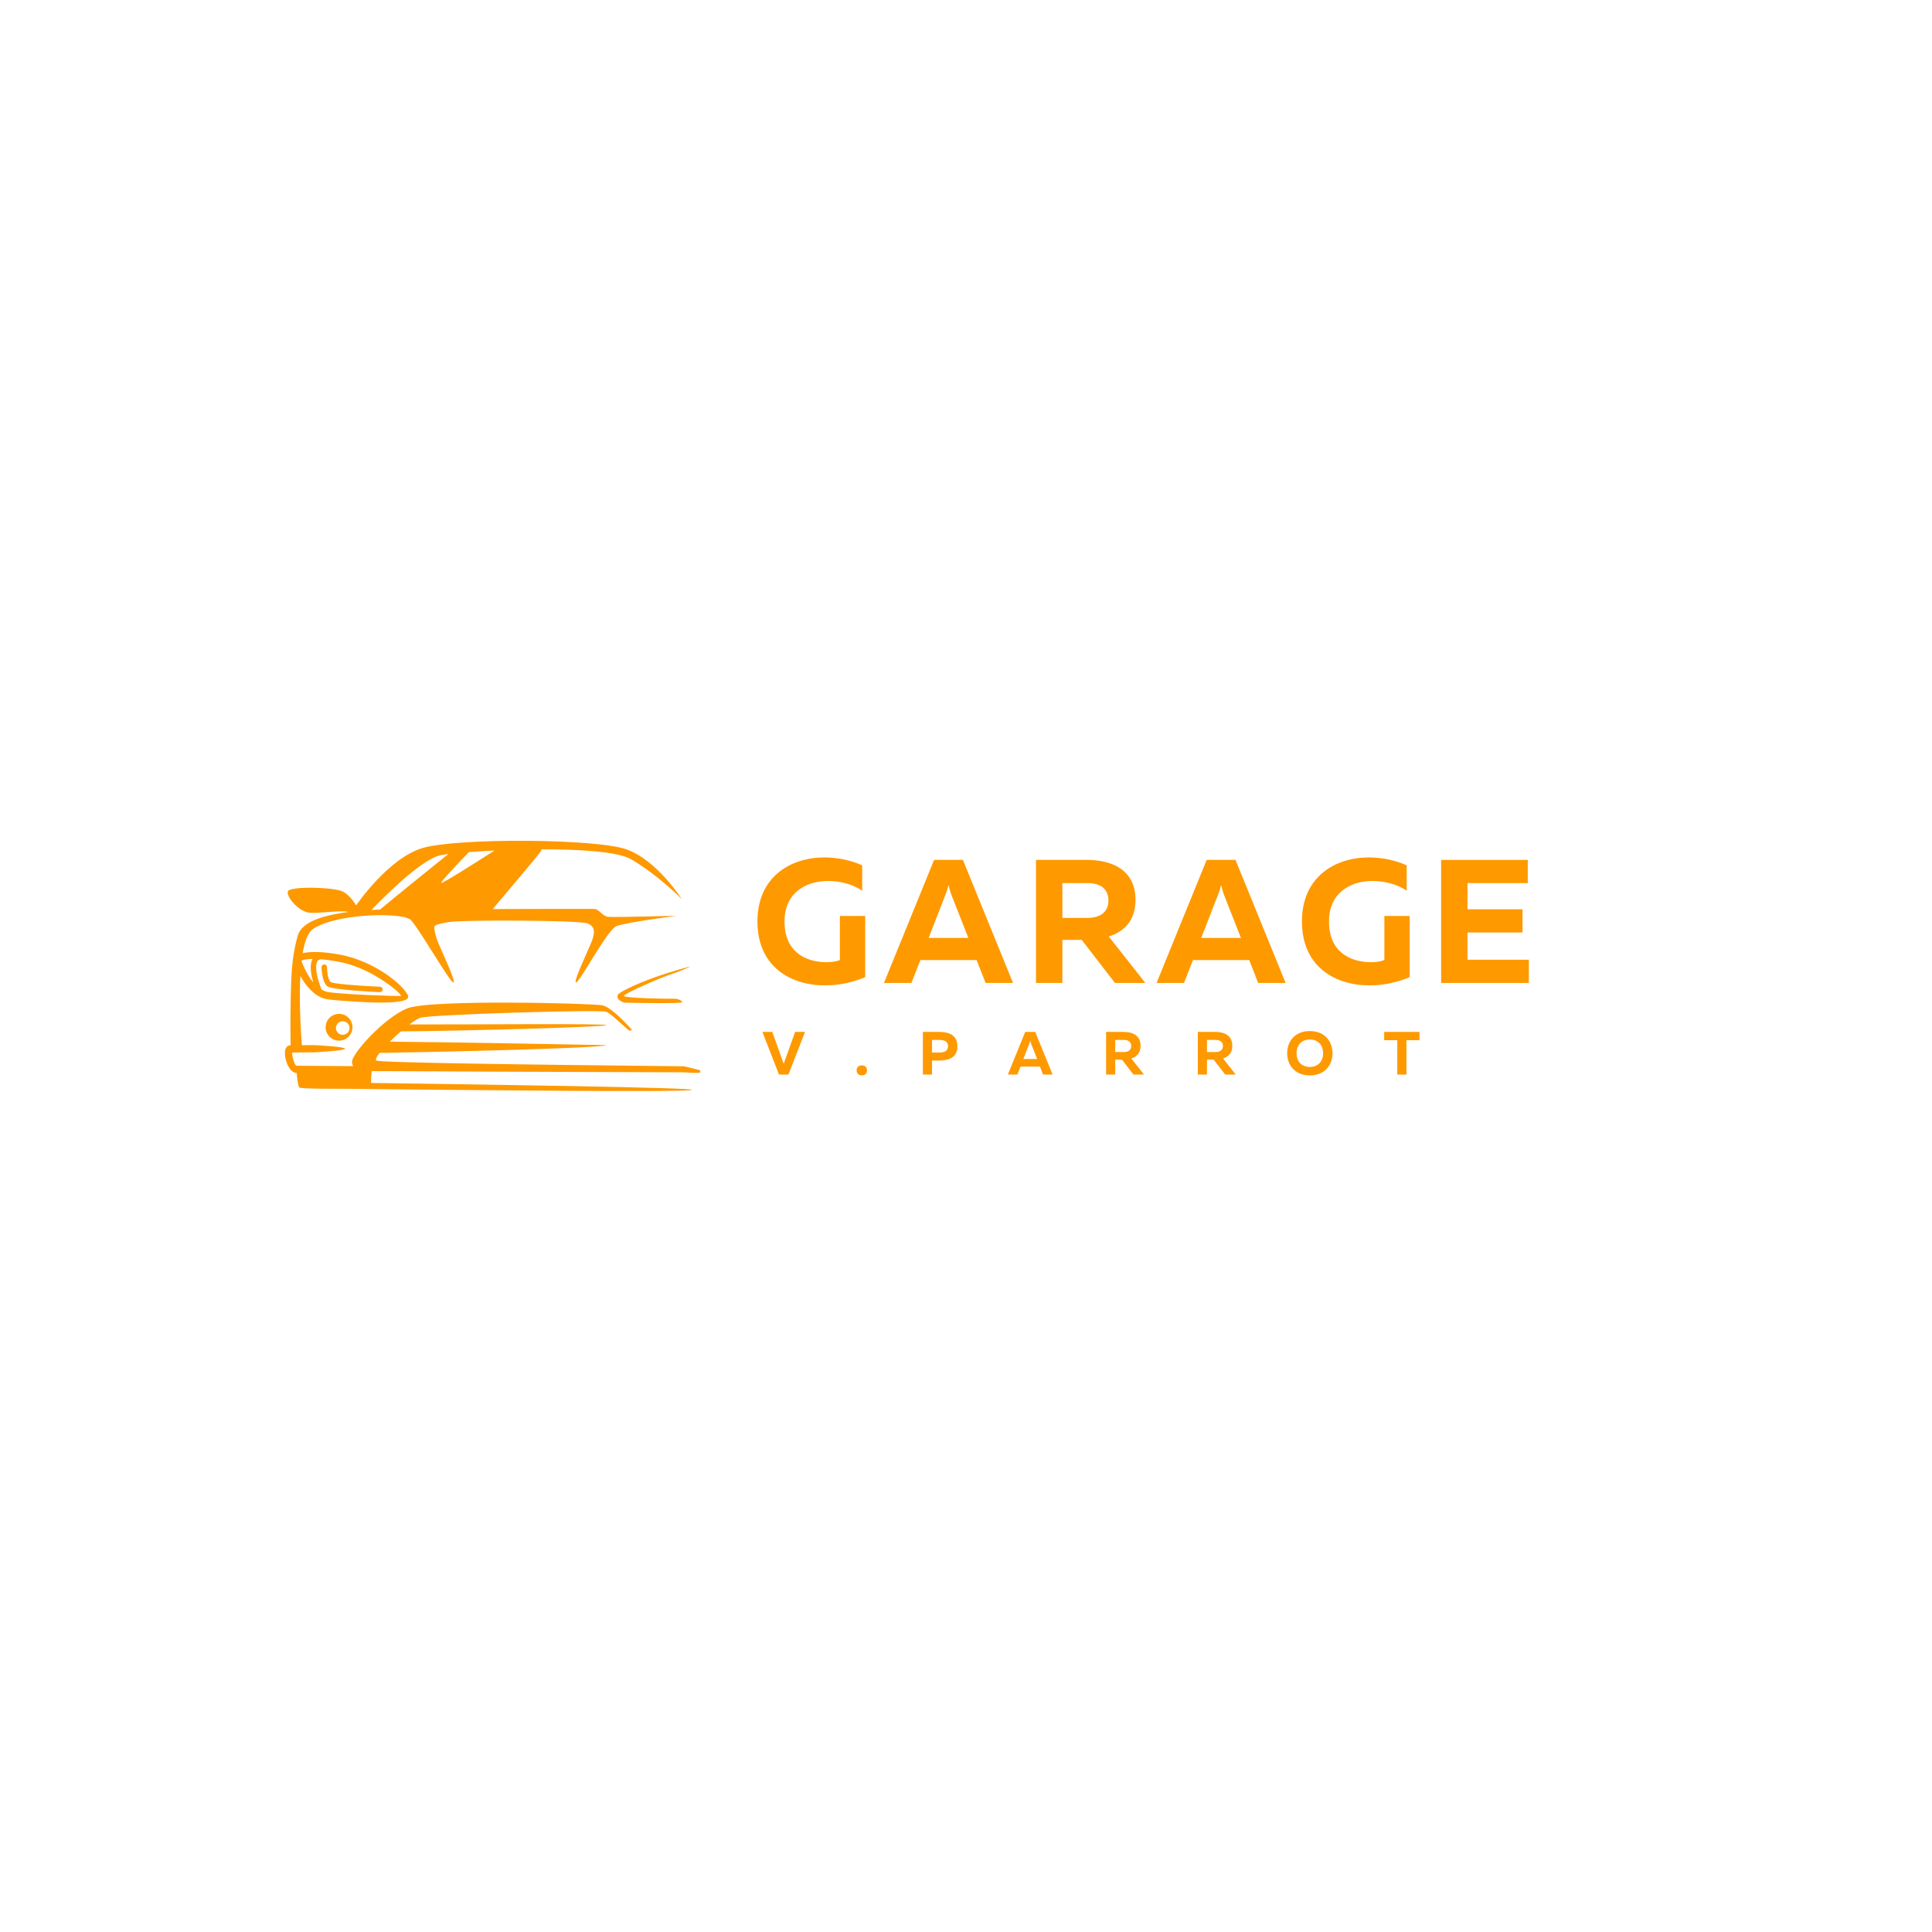 <svg xmlns="http://www.w3.org/2000/svg" xmlns:xlink="http://www.w3.org/1999/xlink" width="500" zoomAndPan="magnify" viewBox="0 0 375 375" height="500" preserveAspectRatio="xMidYMid meet" version="1.0"><defs><g/><clipPath id="f32b085ef4"><path d="M 55.281 163 L 135.918 163 L 135.918 212 L 55.281 212 Z M 55.281 163 " clip-rule="nonzero"/></clipPath></defs><g clip-path="url(#f32b085ef4)"><path fill="#ff9900" d="M 95.98 165.09 C 92.875 167.082 85.742 171.625 85.633 171.371 C 85.527 171.125 89.168 167.301 91.012 165.391 C 92.496 165.277 94.18 165.172 95.98 165.09 Z M 73.781 176.543 C 73.223 176.566 72.656 176.594 72.094 176.625 C 73.406 175.246 81.508 166.871 85.449 166.016 C 85.812 165.934 86.344 165.855 87.016 165.77 C 83.738 168.402 75.613 174.965 73.781 176.543 Z M 60.668 186.125 C 60.449 186.527 60.293 187.105 60.312 187.945 C 60.332 188.82 60.547 189.801 60.805 190.668 C 59.613 189.262 58.859 187.465 58.531 186.566 C 58.535 186.523 58.539 186.484 58.547 186.438 C 58.871 186.297 59.504 186.137 60.668 186.125 Z M 61.992 186.27 C 62.086 186.266 62.176 186.234 62.246 186.188 C 63.176 186.262 64.316 186.414 65.707 186.672 C 68.383 187.16 70.883 188.258 72.922 189.453 C 75.84 191.164 77.793 192.887 77.832 193.293 C 77.715 193.367 74.793 193.27 71.672 193.148 C 68.219 193.008 64.586 192.707 63.723 192.57 C 63.707 192.57 63.684 192.562 63.645 192.555 C 63.207 192.461 62.793 192.293 62.414 192.07 C 62.043 191.152 61.398 189.363 61.367 187.922 C 61.328 186.297 61.992 186.27 61.992 186.27 Z M 133.977 187.586 C 133.977 187.586 130.293 188.535 126.918 189.758 C 123.438 191.016 120.258 192.551 119.973 193.031 C 119.414 193.984 120.863 194.594 121.352 194.617 C 121.844 194.637 132.41 194.852 132.41 194.523 C 132.41 194.199 131.504 193.805 130.711 193.848 C 129.914 193.895 120.953 193.754 121.094 193.289 C 121.234 192.824 128.098 189.797 130.383 189.051 C 132.668 188.309 133.977 187.586 133.977 187.586 Z M 65.809 196.789 C 65.09 196.789 64.441 197.078 63.965 197.551 C 63.496 198.02 63.203 198.672 63.203 199.391 C 63.203 200.109 63.496 200.758 63.965 201.227 C 64.441 201.699 65.09 201.988 65.809 201.988 C 66.527 201.988 67.184 201.699 67.652 201.227 C 68.121 200.758 68.418 200.109 68.418 199.391 C 68.418 198.672 68.121 198.02 67.652 197.551 C 67.184 197.078 66.527 196.789 65.809 196.789 Z M 73.719 192.578 C 74.008 192.59 74.254 192.363 74.27 192.074 C 74.281 191.785 74.059 191.539 73.766 191.523 C 73.742 191.523 64.938 191.137 64.176 190.598 C 63.512 190.125 63.465 187.719 63.465 187.711 C 63.457 187.422 63.215 187.191 62.926 187.195 C 62.637 187.203 62.406 187.438 62.41 187.734 C 62.41 187.738 62.461 190.676 63.566 191.453 C 64.578 192.176 73.695 192.574 73.719 192.578 Z M 65.59 198.609 C 65.828 198.371 66.156 198.223 66.523 198.223 C 66.887 198.223 67.215 198.371 67.457 198.609 C 67.695 198.848 67.844 199.176 67.844 199.543 C 67.844 199.906 67.695 200.234 67.457 200.473 C 67.215 200.711 66.887 200.859 66.523 200.859 C 66.156 200.859 65.828 200.711 65.59 200.473 C 65.352 200.234 65.199 199.906 65.199 199.543 C 65.199 199.176 65.352 198.848 65.59 198.609 Z M 122.656 199.879 C 122.656 199.879 118.832 195.504 116.918 195.129 C 115 194.754 83.496 193.918 79.016 195.734 C 74.539 197.551 68 204.766 68.328 206.258 C 68.387 206.523 68.457 206.746 68.527 206.934 L 57.551 206.859 C 57.332 206.859 57.035 206.121 56.848 205.387 L 56.844 205.359 C 56.781 205.117 56.734 204.875 56.719 204.652 C 56.707 204.52 56.703 204.395 56.711 204.293 L 60.906 204.258 C 61.297 204.258 66.977 203.941 66.977 203.555 C 66.977 203.172 61.297 202.855 60.906 202.855 L 58.602 202.875 C 58.445 200.938 58.016 194.828 58.297 189.422 C 59.328 191.289 60.992 193.434 63.352 193.93 C 63.375 193.934 63.43 193.945 63.512 193.957 C 64.406 194.102 68.117 194.406 71.617 194.551 C 75.406 194.699 79.012 194.555 79.215 193.582 C 79.223 193.539 79.23 193.496 79.23 193.449 C 79.238 193.266 79.168 193.09 79.047 192.957 C 78.461 191.883 76.457 189.902 73.637 188.246 C 71.477 186.973 68.816 185.816 65.961 185.289 C 62.238 184.605 60.031 184.723 58.75 185.016 C 59.121 182.82 59.723 181.105 60.66 180.402 C 63.969 177.926 73.629 177.059 78.441 178.004 C 78.801 178.117 78.438 177.957 79.477 178.367 C 80.523 178.777 87.293 190.691 87.992 190.691 C 88.691 190.691 85.191 183.57 84.816 182.359 C 84.594 181.637 84.238 180.594 84.328 179.734 C 84.559 179.66 84.656 179.566 84.656 179.566 C 84.656 179.566 84.699 179.379 87.223 178.957 C 89.738 178.539 112.469 178.59 114.059 179.242 C 115.645 179.895 115.363 181.148 114.992 182.359 C 114.617 183.57 111.117 190.691 111.816 190.691 C 112.516 190.691 117.883 180.449 119.656 179.75 C 121.43 179.055 131.348 177.75 131.348 177.75 C 131.348 177.75 119.145 178.074 118.047 177.957 C 116.949 177.84 116.227 176.469 115.434 176.426 C 114.992 176.398 104.664 176.418 95.637 176.449 C 97.785 173.914 104.398 166.105 104.91 165.316 C 105.016 165.148 105.074 164.992 105.102 164.855 C 112.66 164.84 120.023 165.309 122.551 166.809 C 127.938 170 132.352 174.535 132.352 174.535 C 132.352 174.535 127.547 166.945 121.57 164.852 C 115.598 162.754 88.523 162.617 81.945 164.621 C 75.363 166.621 69.25 175.562 69.25 175.562 L 69.117 175.711 C 68.594 174.875 67.652 173.59 66.508 173.035 C 64.734 172.172 56.309 171.988 55.891 172.988 C 55.473 173.992 58.016 177.109 60.301 177.18 C 62.59 177.25 66.492 176.625 67.605 177.02 C 67.449 177.039 67.293 177.062 67.145 177.082 C 61.07 177.945 58.379 179.473 57.766 181.707 C 57.543 182.543 56.832 185.051 56.609 188.809 C 56.305 194.035 56.371 200.734 56.406 202.891 C 55.801 202.898 55.461 203.289 55.34 203.902 C 55.293 204.16 55.285 204.457 55.312 204.773 C 55.336 205.066 55.395 205.387 55.477 205.707 L 55.484 205.738 C 55.809 206.996 56.586 208.254 57.547 208.262 L 57.594 208.262 C 57.668 209.227 57.836 210.871 58.129 211.098 C 58.203 211.156 58.621 211.199 59.254 211.234 L 59.258 211.234 C 61.027 211.328 64.523 211.344 67.18 211.332 C 86.168 211.551 132.812 212.047 134.309 211.562 C 135.75 211.102 92.316 210.473 72.043 210.203 C 72.047 210.16 72.047 210.121 72.039 210.074 C 71.98 209.652 72.074 208.598 72.152 207.898 C 80.477 207.941 105.793 208.055 132.867 208.137 L 132.867 208.145 C 134.5 208.266 136.242 208.324 136.262 208.027 C 136.281 207.715 134.422 207.375 132.762 206.965 C 101.512 206.641 73.266 206.266 72.996 205.832 C 72.855 205.605 73.137 205.066 73.672 204.371 C 82.879 204.23 116.234 203.504 117.734 202.859 C 117.734 202.859 85.891 202.25 75.66 202.184 C 76.336 201.512 77.082 200.82 77.816 200.188 C 87.812 200.148 116.797 199.379 117.684 198.996 C 118.559 198.613 89.645 198.883 79.469 198.844 C 80.344 198.184 81.102 197.699 81.586 197.551 C 83.637 196.898 116.449 195.922 117.664 196.387 C 118.875 196.852 122.004 200.25 122.332 200.062 C 122.656 199.879 122.656 199.879 122.656 199.879 " fill-opacity="1" fill-rule="evenodd"/></g><g fill="#ff9900" fill-opacity="1"><g transform="translate(145.756, 190.787)"><g><path d="M 14.398 0.477 C 17.059 0.477 19.789 -0.102 22.18 -1.125 L 22.18 -13 L 17.266 -13 L 17.266 -4.438 C 16.582 -4.164 15.66 -4.027 14.672 -4.027 C 11.156 -4.027 6.516 -5.598 6.516 -11.941 C 6.516 -17.504 10.68 -19.789 14.945 -19.789 C 17.367 -19.789 19.789 -19.141 21.598 -17.914 L 21.598 -22.828 C 19.379 -23.816 16.82 -24.363 14.262 -24.363 C 7.711 -24.363 1.262 -20.609 1.262 -11.941 C 1.262 -3.172 7.676 0.477 14.398 0.477 Z M 14.398 0.477 "/></g></g></g><g fill="#ff9900" fill-opacity="1"><g transform="translate(171.478, 190.787)"><g><path d="M 15.422 -23.883 L 9.828 -23.883 L 0.102 0 L 5.426 0 L 7.164 -4.438 L 18.082 -4.438 L 19.824 0 L 25.148 0 Z M 8.77 -8.734 L 12.078 -17.23 C 12.285 -17.707 12.418 -18.188 12.625 -19.004 C 12.828 -18.188 12.965 -17.707 13.137 -17.23 L 16.48 -8.734 Z M 8.77 -8.734 "/></g></g></g><g fill="#ff9900" fill-opacity="1"><g transform="translate(198.53, 190.787)"><g><path d="M 2.559 0 L 7.676 0 L 7.676 -8.359 L 11.43 -8.359 L 17.879 0 L 23.781 0 L 16.684 -9.008 C 19.551 -9.93 21.871 -12.012 21.871 -16.105 C 21.871 -22.145 17.027 -23.883 12.387 -23.883 L 2.559 -23.883 Z M 7.676 -12.625 L 7.676 -19.379 L 12.59 -19.379 C 14.773 -19.379 16.617 -18.461 16.617 -16.004 C 16.617 -13.578 14.773 -12.625 12.59 -12.625 Z M 7.676 -12.625 "/></g></g></g><g fill="#ff9900" fill-opacity="1"><g transform="translate(224.388, 190.787)"><g><path d="M 15.422 -23.883 L 9.828 -23.883 L 0.102 0 L 5.426 0 L 7.164 -4.438 L 18.082 -4.438 L 19.824 0 L 25.148 0 Z M 8.77 -8.734 L 12.078 -17.23 C 12.285 -17.707 12.418 -18.188 12.625 -19.004 C 12.828 -18.188 12.965 -17.707 13.137 -17.23 L 16.48 -8.734 Z M 8.77 -8.734 "/></g></g></g><g fill="#ff9900" fill-opacity="1"><g transform="translate(251.44, 190.787)"><g><path d="M 14.398 0.477 C 17.059 0.477 19.789 -0.102 22.18 -1.125 L 22.18 -13 L 17.266 -13 L 17.266 -4.438 C 16.582 -4.164 15.66 -4.027 14.672 -4.027 C 11.156 -4.027 6.516 -5.598 6.516 -11.941 C 6.516 -17.504 10.68 -19.789 14.945 -19.789 C 17.367 -19.789 19.789 -19.141 21.598 -17.914 L 21.598 -22.828 C 19.379 -23.816 16.82 -24.363 14.262 -24.363 C 7.711 -24.363 1.262 -20.609 1.262 -11.941 C 1.262 -3.172 7.676 0.477 14.398 0.477 Z M 14.398 0.477 "/></g></g></g><g fill="#ff9900" fill-opacity="1"><g transform="translate(277.162, 190.787)"><g><path d="M 2.559 0 L 19.586 0 L 19.586 -4.504 L 7.676 -4.504 L 7.676 -9.793 L 18.355 -9.793 L 18.355 -14.297 L 7.676 -14.297 L 7.676 -19.379 L 19.379 -19.379 L 19.379 -23.883 L 2.559 -23.883 Z M 2.559 0 "/></g></g></g><g fill="#ff9900" fill-opacity="1"><g transform="translate(147.912, 208.573)"><g><path d="M 3.289 0 L 5.121 0 L 8.34 -8.281 L 6.422 -8.281 L 4.199 -2.094 L 1.988 -8.281 L 0.07 -8.281 Z M 3.289 0 "/></g></g></g><g fill="#ff9900" fill-opacity="1"><g transform="translate(165.787, 208.573)"><g><path d="M 1.492 0.152 C 2.035 0.152 2.496 -0.152 2.496 -0.828 C 2.496 -1.48 2.035 -1.785 1.492 -1.785 C 0.957 -1.785 0.484 -1.48 0.484 -0.828 C 0.484 -0.152 0.957 0.152 1.492 0.152 Z M 1.492 0.152 "/></g></g></g><g fill="#ff9900" fill-opacity="1"><g transform="translate(178.246, 208.573)"><g><path d="M 0.887 0 L 2.66 0 L 2.66 -2.719 L 4.012 -2.719 C 6.008 -2.719 7.582 -3.359 7.582 -5.5 C 7.582 -7.641 6.008 -8.281 4.012 -8.281 L 0.887 -8.281 Z M 2.66 -4.281 L 2.66 -6.719 L 4.094 -6.719 C 4.992 -6.719 5.762 -6.469 5.762 -5.5 C 5.762 -4.531 4.992 -4.281 4.094 -4.281 Z M 2.66 -4.281 "/></g></g></g><g fill="#ff9900" fill-opacity="1"><g transform="translate(195.589, 208.573)"><g><path d="M 5.348 -8.281 L 3.406 -8.281 L 0.035 0 L 1.879 0 L 2.484 -1.539 L 6.27 -1.539 L 6.871 0 L 8.719 0 Z M 3.039 -3.027 L 4.188 -5.973 C 4.258 -6.141 4.305 -6.305 4.375 -6.59 C 4.449 -6.305 4.496 -6.141 4.555 -5.973 L 5.715 -3.027 Z M 3.039 -3.027 "/></g></g></g><g fill="#ff9900" fill-opacity="1"><g transform="translate(213.806, 208.573)"><g><path d="M 0.887 0 L 2.66 0 L 2.66 -2.898 L 3.961 -2.898 L 6.199 0 L 8.246 0 L 5.785 -3.121 C 6.777 -3.441 7.582 -4.164 7.582 -5.582 C 7.582 -7.676 5.902 -8.281 4.293 -8.281 L 0.887 -8.281 Z M 2.66 -4.375 L 2.66 -6.719 L 4.363 -6.719 C 5.121 -6.719 5.762 -6.398 5.762 -5.547 C 5.762 -4.707 5.121 -4.375 4.363 -4.375 Z M 2.66 -4.375 "/></g></g></g><g fill="#ff9900" fill-opacity="1"><g transform="translate(231.61, 208.573)"><g><path d="M 0.887 0 L 2.66 0 L 2.66 -2.898 L 3.961 -2.898 L 6.199 0 L 8.246 0 L 5.785 -3.121 C 6.777 -3.441 7.582 -4.164 7.582 -5.582 C 7.582 -7.676 5.902 -8.281 4.293 -8.281 L 0.887 -8.281 Z M 2.66 -4.375 L 2.66 -6.719 L 4.363 -6.719 C 5.121 -6.719 5.762 -6.398 5.762 -5.547 C 5.762 -4.707 5.121 -4.375 4.363 -4.375 Z M 2.66 -4.375 "/></g></g></g><g fill="#ff9900" fill-opacity="1"><g transform="translate(249.413, 208.573)"><g><path d="M 4.824 0.164 C 7.758 0.164 9.227 -1.895 9.227 -4.141 C 9.227 -6.387 7.758 -8.445 4.824 -8.445 C 1.879 -8.445 0.426 -6.387 0.426 -4.141 C 0.426 -1.895 1.879 0.164 4.824 0.164 Z M 4.824 -1.48 C 3.109 -1.48 2.246 -2.684 2.246 -4.141 C 2.246 -5.594 3.109 -6.801 4.824 -6.801 C 6.531 -6.801 7.406 -5.594 7.406 -4.141 C 7.406 -2.684 6.531 -1.48 4.824 -1.48 Z M 4.824 -1.48 "/></g></g></g><g fill="#ff9900" fill-opacity="1"><g transform="translate(268.518, 208.573)"><g><path d="M 2.695 0 L 4.473 0 L 4.473 -6.672 L 7.004 -6.672 L 7.004 -8.281 L 0.152 -8.281 L 0.152 -6.672 L 2.695 -6.672 Z M 2.695 0 "/></g></g></g></svg>